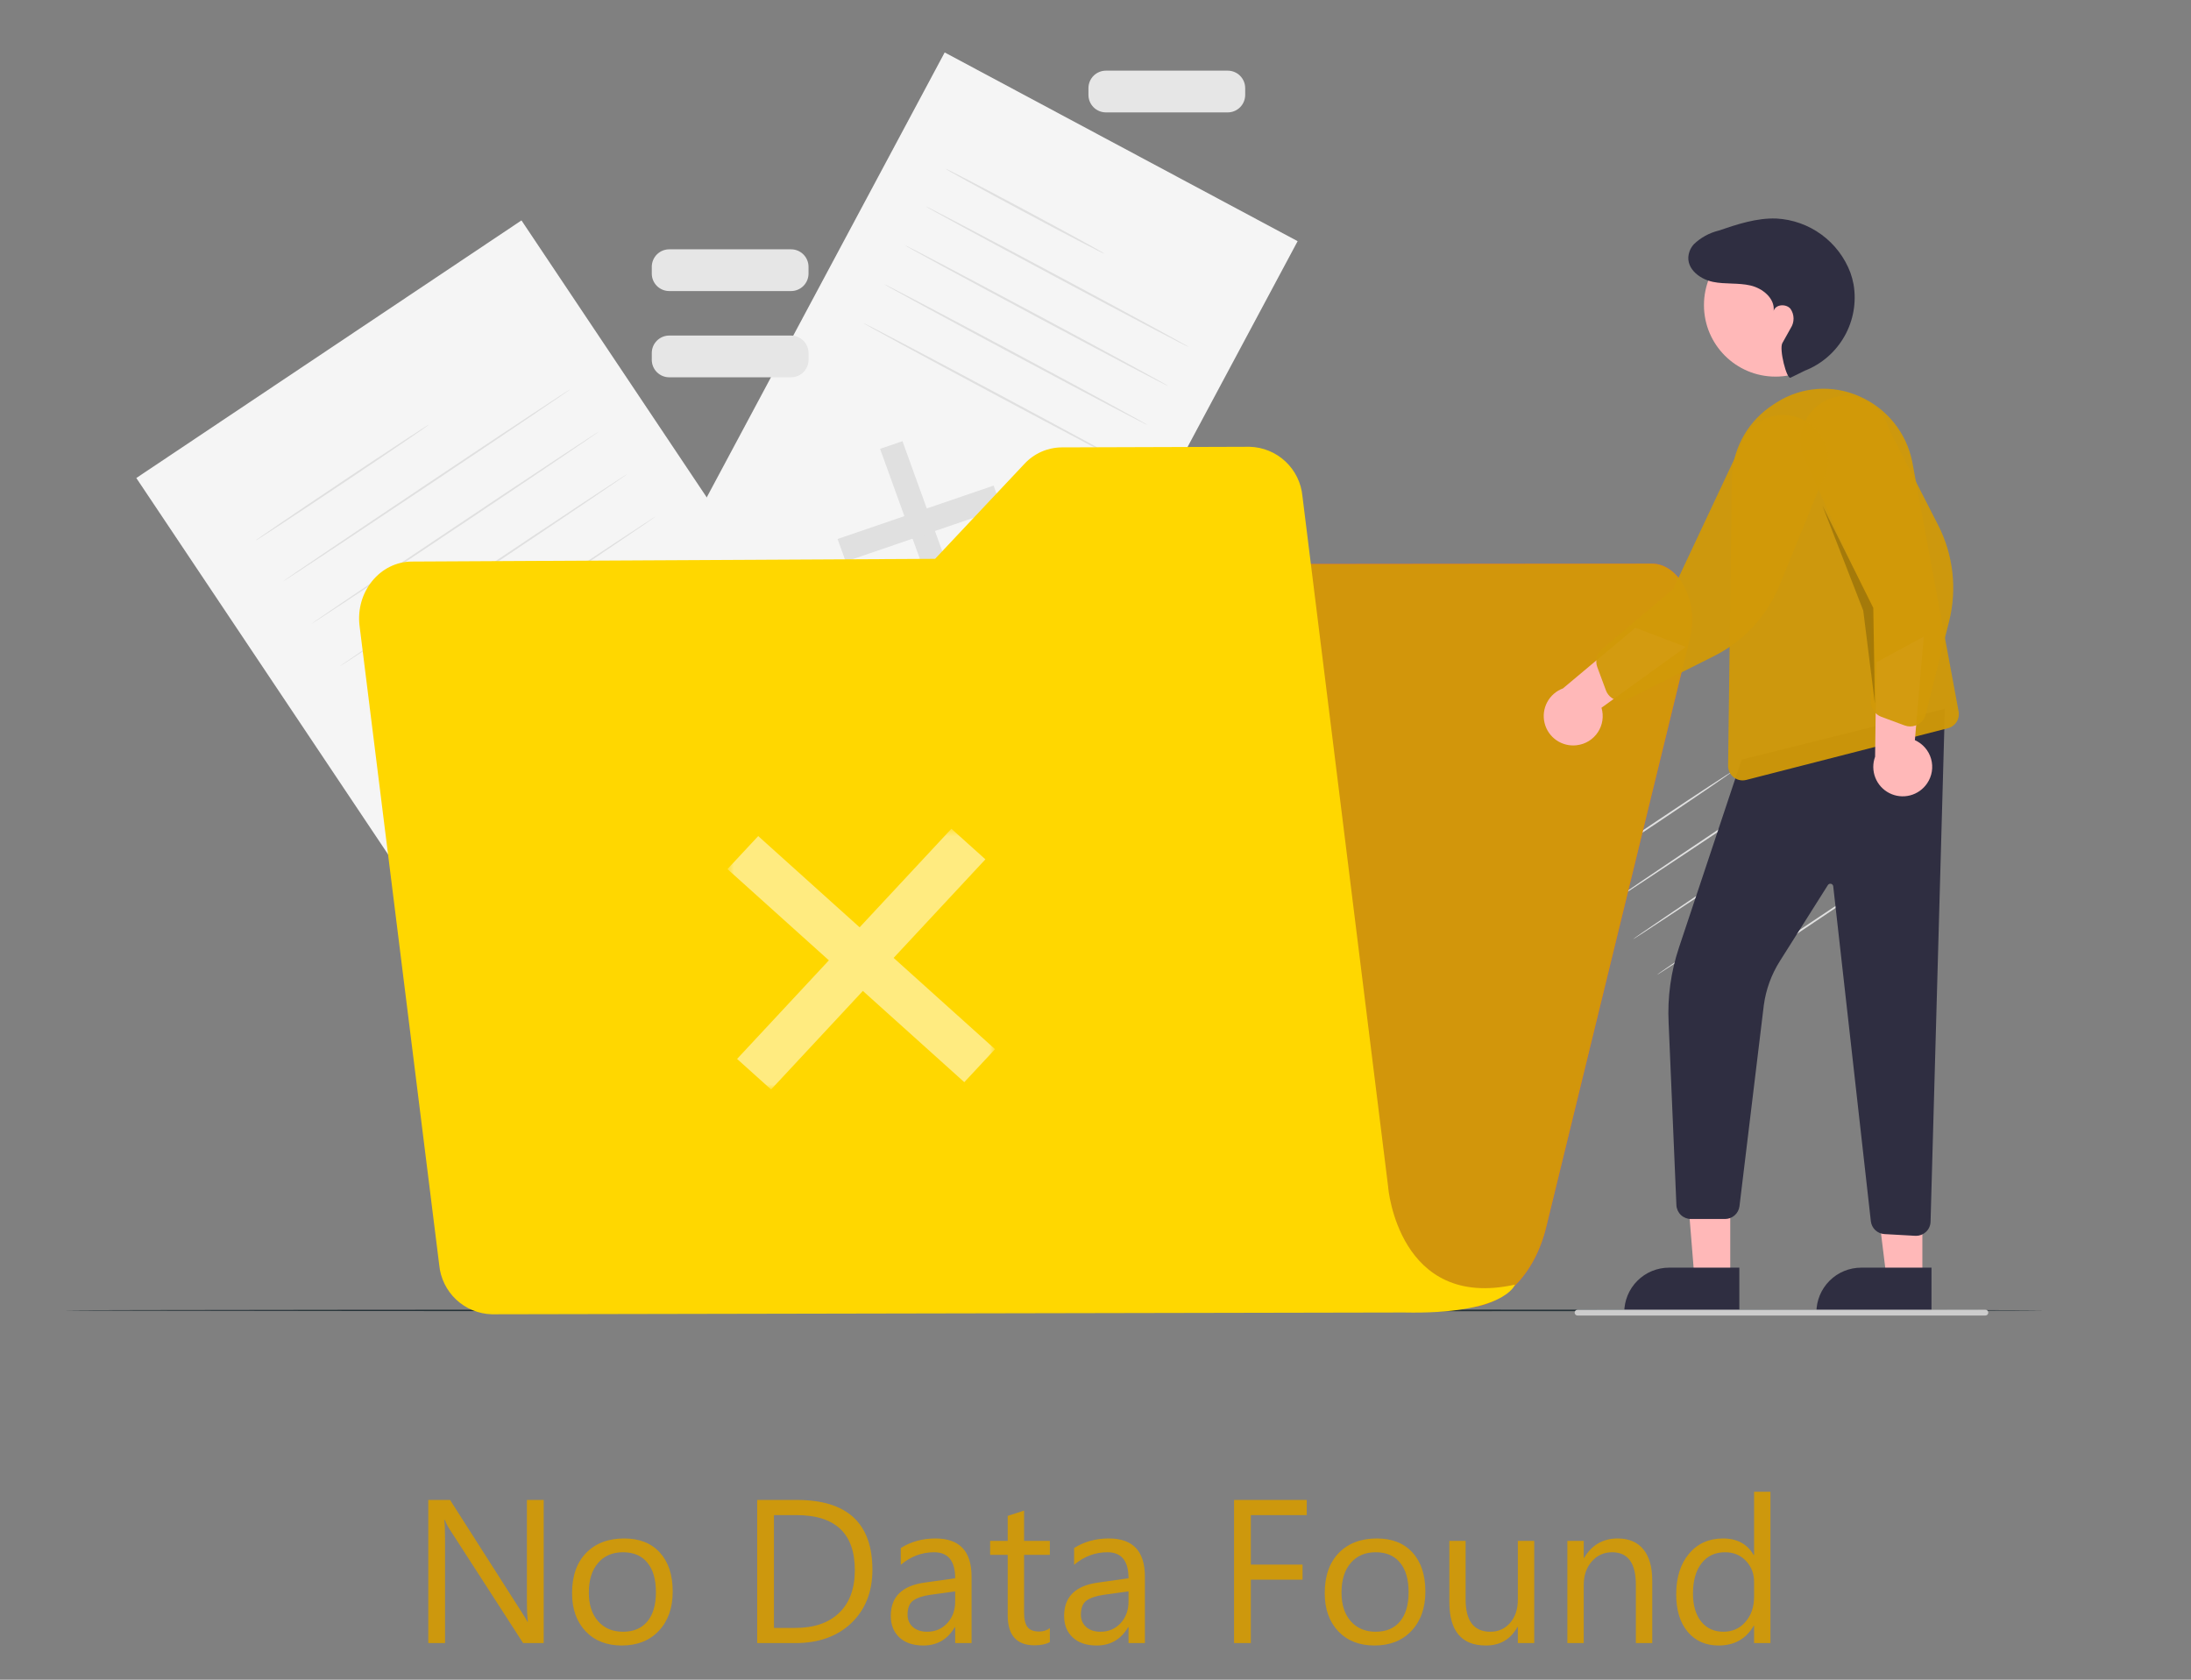 <svg width="300" height="230" viewBox="0 0 300 230" fill="none" xmlns="http://www.w3.org/2000/svg">
<rect x="0" y="0" width="300" height="230" fill="#808080" stroke="none"/>
<g clip-path="url(#clip0_204_991)">
<g clip-path="url(#clip1_204_991)">
<mask id="mask0_204_991" style="mask-type:luminance" maskUnits="userSpaceOnUse" x="8" y="0" width="284" height="181">
<path d="M291.366 0.032H8.634V180.952H291.366V0.032Z" fill="white"/>
</mask>
<g mask="url(#mask0_204_991)">
<path d="M71.402 30.18L18.665 65.454L70.604 143.107L123.341 107.834L71.402 30.18Z" fill="#F5F5F5"/>
<path d="M96.095 104.147L95.497 107.851L69.28 104.074L69.879 100.37L96.095 104.147Z" fill="#E0E0E0"/>
<path d="M82.893 90.938L86.655 91.48L82.484 117.292L78.722 116.75L82.893 90.938Z" fill="#E0E0E0"/>
<mask id="mask1_204_991" style="mask-type:luminance" maskUnits="userSpaceOnUse" x="8" y="0" width="284" height="181">
<path d="M291.366 0.032H8.634V180.952H291.366V0.032Z" fill="white"/>
</mask>
<g mask="url(#mask1_204_991)">
<path d="M58.749 58.13C58.787 58.187 53.502 61.788 46.946 66.172C40.391 70.556 35.044 74.067 35.006 74.011C34.968 73.954 40.252 70.354 46.809 65.968C53.367 61.582 58.711 58.073 58.748 58.13" fill="#E0E0E0"/>
<path d="M78.139 53.263C78.177 53.319 69.388 59.264 58.513 66.538C47.637 73.812 38.785 79.668 38.747 79.61C38.71 79.552 47.497 73.612 58.377 66.334C69.257 59.057 78.102 53.207 78.14 53.263" fill="#E0E0E0"/>
<path d="M82.026 59.075C82.064 59.132 73.276 65.076 62.4 72.351C51.524 79.625 42.672 85.479 42.635 85.426C42.597 85.373 51.384 79.428 62.264 72.15C73.144 64.873 81.99 59.022 82.027 59.078" fill="#E0E0E0"/>
<path d="M85.915 64.887C85.952 64.944 77.164 70.888 66.288 78.162C55.412 85.437 46.56 91.292 46.523 91.236C46.485 91.179 55.272 85.236 66.152 77.959C77.032 70.683 85.878 64.832 85.915 64.888" fill="#E0E0E0"/>
<path d="M89.802 70.7C89.84 70.756 81.051 76.701 70.175 83.975C59.3 91.249 50.448 97.105 50.41 97.047C50.373 96.989 59.16 91.049 70.039 83.771C80.919 76.493 89.765 70.644 89.803 70.7" fill="#E0E0E0"/>
<path d="M237.118 105.697C237.155 105.754 232.721 108.785 227.216 112.468C221.71 116.15 217.215 119.091 217.177 119.035C217.139 118.978 221.572 115.947 227.08 112.264C232.587 108.58 237.08 105.642 237.118 105.697Z" fill="#E0E0E0"/>
<path d="M253.405 101.609C253.443 101.666 246.067 106.664 236.932 112.774C227.797 118.884 220.36 123.794 220.322 123.737C220.284 123.681 227.658 118.683 236.796 112.571C245.933 106.46 253.367 101.554 253.405 101.609Z" fill="#E0E0E0"/>
<path d="M256.67 106.488C256.707 106.544 249.331 111.544 240.197 117.653C231.063 123.762 223.624 128.672 223.587 128.615C223.549 128.559 230.923 123.561 240.06 117.449C249.198 111.338 256.632 106.432 256.669 106.488" fill="#E0E0E0"/>
<path d="M259.935 111.372C259.972 111.428 252.596 116.427 243.462 122.537C234.328 128.646 226.889 133.556 226.852 133.499C226.814 133.443 234.188 128.445 243.326 122.333C252.463 116.222 259.897 111.316 259.935 111.372Z" fill="#E0E0E0"/>
<path d="M263.2 116.252C263.237 116.309 255.862 121.307 246.728 127.417C237.593 133.527 230.155 138.436 230.117 138.38C230.079 138.323 237.453 133.326 246.591 127.214C255.728 121.103 263.162 116.197 263.199 116.252" fill="#E0E0E0"/>
<path d="M129.35 7.181L91.295 78.338L139.621 104.183L177.676 33.025L129.35 7.181Z" fill="#F5F5F5"/>
<path d="M131.348 81.924L128.282 82.974L120.502 61.459L123.568 60.409L131.348 81.924Z" fill="#E0E0E0"/>
<path d="M136.048 66.491L137.165 69.579L115.799 76.891L114.682 73.804L136.048 66.491Z" fill="#E0E0E0"/>
<path d="M151.23 34.747C151.192 34.819 146.29 32.27 140.284 29.058C134.277 25.845 129.435 23.182 129.472 23.108C129.51 23.035 134.41 25.585 140.42 28.799C146.429 32.013 151.267 34.674 151.229 34.744" fill="#E0E0E0"/>
<path d="M162.826 47.547C162.789 47.618 154.677 43.353 144.711 38.023C134.744 32.693 126.695 28.312 126.73 28.242C126.765 28.172 134.878 32.435 144.847 37.767C154.817 43.099 162.863 47.476 162.826 47.547Z" fill="#E0E0E0"/>
<path d="M159.977 52.873C159.94 52.944 151.828 48.679 141.861 43.349C131.895 38.019 123.846 33.639 123.881 33.568C123.916 33.498 132.029 37.761 141.998 43.093C151.968 48.425 160.014 52.803 159.977 52.873Z" fill="#E0E0E0"/>
<path d="M157.129 58.199C157.091 58.27 148.979 54.006 139.013 48.675C129.047 43.345 120.997 38.965 121.033 38.894C121.068 38.824 129.181 43.087 139.15 48.419C149.119 53.751 157.166 58.129 157.129 58.199Z" fill="#E0E0E0"/>
<path d="M154.28 63.525C154.243 63.596 146.131 59.331 136.164 54.001C126.198 48.67 118.148 44.29 118.184 44.22C118.219 44.149 126.332 48.413 136.301 53.744C146.271 59.076 154.317 63.454 154.28 63.525Z" fill="#E0E0E0"/>
</g>
<mask id="mask2_204_991" style="mask-type:luminance" maskUnits="userSpaceOnUse" x="8" y="0" width="284" height="181">
<path d="M291.366 0.032H8.634V180.952H291.366V0.032Z" fill="white"/>
</mask>
<g mask="url(#mask2_204_991)">
<path d="M279.985 179.432C279.985 179.5 219.236 179.554 144.316 179.554C69.37 179.554 8.634 179.5 8.634 179.432C8.634 179.364 69.37 179.31 144.316 179.31C219.236 179.31 279.985 179.364 279.985 179.432Z" fill="#263238"/>
</g>
<mask id="mask3_204_991" style="mask-type:luminance" maskUnits="userSpaceOnUse" x="8" y="0" width="284" height="181">
<path d="M291.366 0.032H8.634V180.952H291.366V0.032Z" fill="white"/>
</mask>
<g mask="url(#mask3_204_991)">
<path d="M108.569 82.947L91.945 168.394L89.769 179.579L200.721 179.032C205.7 179.007 210.113 174.586 211.714 168.018L231.389 87.347C232.605 82.36 229.936 77.174 226.156 77.178L113.86 77.295C111.38 77.295 109.213 79.611 108.564 82.946" fill="#E8505B"/>
<path d="M108.569 82.947L91.945 168.394L89.769 179.579L200.721 179.032C205.7 179.007 210.113 174.586 211.714 168.018L231.389 87.347C232.605 82.36 229.936 77.174 226.156 77.178L113.86 77.295C111.38 77.295 109.213 79.611 108.564 82.946" fill="#D19A08" fill-opacity="0.95"/>
<path d="M190.082 162.604L178.335 67.938C178.166 66.124 177.339 64.434 176.009 63.188C174.678 61.943 172.938 61.228 171.116 61.178L145.357 61.26C144.399 61.27 143.454 61.475 142.579 61.863C141.704 62.251 140.918 62.814 140.268 63.517L128.036 76.52L56.395 76.893C52.017 76.916 48.654 81.058 49.234 85.713L60.14 173.211C60.309 175.023 61.136 176.71 62.463 177.954C63.791 179.199 65.527 179.914 67.346 179.966L192.202 179.721C206.108 180.009 207.434 175.902 207.434 175.902C191.497 179.434 190.078 162.616 190.073 162.606" fill="#FFD700"/>
<g opacity="0.5">
<mask id="mask4_204_991" style="mask-type:luminance" maskUnits="userSpaceOnUse" x="99" y="113" width="38" height="37">
<path d="M136.246 113.48H99.603V149.184H136.246V113.48Z" fill="white"/>
</mask>
<g mask="url(#mask4_204_991)">
<path d="M136.245 143.659L132.035 148.181L99.606 119.005L103.818 114.483L136.245 143.659Z" fill="white"/>
<path d="M130.27 113.48L134.924 117.667L105.579 149.185L100.925 144.997L130.27 113.48Z" fill="white"/>
</g>
</g>
</g>
</g>
<path d="M151.425 15.391H168.105C168.739 15.39 169.346 15.138 169.795 14.69C170.243 14.241 170.495 13.634 170.496 13V12.065C170.495 11.431 170.243 10.824 169.795 10.375C169.346 9.927 168.739 9.675 168.105 9.674H151.425C150.791 9.675 150.184 9.927 149.736 10.375C149.287 10.824 149.035 11.431 149.034 12.065V13C149.035 13.634 149.287 14.241 149.736 14.69C150.184 15.138 150.791 15.39 151.425 15.391Z" fill="#E6E6E6"/>
<path d="M91.635 39.855H108.314C108.948 39.854 109.556 39.602 110.004 39.154C110.453 38.706 110.705 38.098 110.706 37.464V36.529C110.705 35.895 110.452 35.288 110.004 34.839C109.556 34.391 108.948 34.139 108.314 34.138H91.635C91.001 34.139 90.393 34.391 89.945 34.839C89.497 35.288 89.245 35.895 89.244 36.529V37.464C89.244 38.098 89.496 38.706 89.945 39.154C90.393 39.602 91.001 39.854 91.635 39.855Z" fill="#E6E6E6"/>
<path d="M91.635 51.663H108.314C108.948 51.663 109.556 51.41 110.004 50.962C110.452 50.514 110.705 49.906 110.706 49.272V48.338C110.705 47.704 110.452 47.096 110.004 46.648C109.556 46.2 108.948 45.948 108.314 45.947H91.635C91.001 45.947 90.393 46.2 89.945 46.648C89.496 47.096 89.244 47.704 89.244 48.338V49.272C89.244 49.906 89.496 50.514 89.945 50.962C90.393 51.411 91.001 51.663 91.635 51.663Z" fill="#E6E6E6"/>
<path d="M236.911 175.175H232.024L230.496 156.325H236.912L236.911 175.175Z" fill="#FFB8B8"/>
<path d="M238.158 173.578H228.532C226.906 173.578 225.346 174.224 224.196 175.374C223.046 176.525 222.399 178.085 222.399 179.711V179.91H238.158V173.578Z" fill="#2F2E41"/>
<path d="M263.218 175.175H258.331L256.006 156.325H263.218V175.175Z" fill="#FFB8B8"/>
<path d="M264.466 173.578H254.842C253.215 173.578 251.655 174.224 250.505 175.374C249.355 176.525 248.708 178.085 248.708 179.711V179.91H264.467L264.466 173.578Z" fill="#2F2E41"/>
<path d="M262.351 169.22C262.85 169.22 263.329 169.033 263.696 168.696C263.893 168.516 264.051 168.299 264.162 168.056C264.272 167.814 264.333 167.552 264.34 167.286L266.3 97.041L238.474 104.002L229.888 129.759C228.781 133.073 228.302 136.564 228.475 140.053L229.54 165.02C229.564 165.531 229.784 166.013 230.155 166.367C230.526 166.72 231.018 166.917 231.53 166.916H236.198C236.68 166.914 237.145 166.739 237.507 166.422C237.87 166.105 238.107 165.668 238.173 165.191L241.509 137.631C241.801 135.481 242.553 133.419 243.715 131.586L250.28 121.192C250.324 121.122 250.388 121.068 250.464 121.037C250.54 121.005 250.624 120.998 250.704 121.016C250.784 121.034 250.857 121.076 250.912 121.137C250.968 121.198 251.003 121.274 251.013 121.356L256.165 167.23C256.22 167.695 256.437 168.126 256.779 168.447C257.121 168.767 257.565 168.957 258.033 168.982L262.238 169.217C262.275 169.218 262.314 169.22 262.351 169.22Z" fill="#2F2E41"/>
<path d="M243.104 51.57C248.511 51.57 252.894 47.187 252.894 41.78C252.894 36.373 248.511 31.989 243.104 31.989C237.697 31.989 233.313 36.373 233.313 41.78C233.313 47.187 237.697 51.57 243.104 51.57Z" fill="#FFB8B8"/>
<path d="M238.606 106.858C238.775 106.857 238.942 106.836 239.106 106.794L266.715 99.714C267.209 99.588 267.635 99.277 267.907 98.846C268.178 98.415 268.274 97.896 268.175 97.396L261.834 63.24C261.439 61.265 260.571 59.416 259.304 57.851C258.037 56.286 256.409 55.053 254.56 54.255C252.758 53.458 250.788 53.116 248.823 53.261C246.859 53.405 244.959 54.031 243.294 55.082C242.907 55.323 242.518 55.587 242.136 55.864C240.602 56.995 239.351 58.467 238.481 60.164C237.611 61.86 237.146 63.735 237.122 65.641L236.618 104.836C236.614 105.099 236.663 105.361 236.762 105.606C236.86 105.85 237.006 106.073 237.191 106.261C237.376 106.449 237.596 106.598 237.839 106.7C238.082 106.803 238.343 106.857 238.606 106.858Z" fill="#D19A08" fill-opacity="0.95"/>
<path d="M263.872 107.26C264.201 106.775 264.42 106.224 264.514 105.646C264.607 105.067 264.572 104.475 264.412 103.911C264.252 103.348 263.97 102.826 263.587 102.383C263.203 101.94 262.727 101.586 262.192 101.347L263.421 87.156L256.913 90.683L256.744 103.622C256.405 104.547 256.416 105.563 256.775 106.48C257.134 107.397 257.817 108.15 258.694 108.598C259.57 109.046 260.581 109.158 261.534 108.912C262.488 108.666 263.318 108.079 263.869 107.263L263.872 107.26Z" fill="#FFB8B8"/>
<path d="M261.547 99.471C262.036 99.471 262.511 99.308 262.896 99.008C263.282 98.708 263.556 98.287 263.676 97.814L266.874 85.104C267.992 80.666 267.459 75.972 265.375 71.897L258.674 58.79C258.251 57.221 257.227 55.881 255.825 55.06C254.422 54.238 252.753 54.001 251.177 54.399C250.392 54.597 249.654 54.949 249.005 55.435C248.357 55.921 247.811 56.531 247.401 57.229C246.981 57.937 246.707 58.722 246.594 59.537C246.48 60.353 246.531 61.183 246.741 61.978L256.279 83.306L256.166 96.075C256.163 96.526 256.299 96.966 256.554 97.337C256.81 97.708 257.173 97.992 257.595 98.15L260.789 99.334C261.031 99.425 261.288 99.471 261.547 99.471Z" fill="#D19A08" fill-opacity="0.95"/>
<path d="M215.896 102.041C216.478 101.974 217.038 101.781 217.538 101.474C218.037 101.168 218.463 100.755 218.786 100.266C219.109 99.777 219.32 99.223 219.406 98.644C219.491 98.064 219.449 97.472 219.281 96.911L230.839 88.584L223.921 85.953L214.006 94.263C213.079 94.606 212.31 95.277 211.846 96.15C211.381 97.022 211.254 98.035 211.487 98.995C211.72 99.956 212.298 100.797 213.111 101.359C213.924 101.921 214.916 102.164 215.897 102.043L215.896 102.041Z" fill="#FFB8B8"/>
<path d="M221.945 95.96C222.286 95.96 222.622 95.88 222.928 95.728L234.646 89.861C238.739 87.812 241.949 84.347 243.679 80.109L249.242 66.481C250.155 65.136 250.503 63.486 250.211 61.887C249.919 60.288 249.01 58.868 247.681 57.933C247.016 57.466 246.266 57.136 245.472 56.962C244.679 56.788 243.859 56.773 243.06 56.919C242.252 57.065 241.481 57.369 240.791 57.814C240.101 58.26 239.507 58.838 239.042 59.515L229.099 80.659L219.347 88.904C219.003 89.196 218.758 89.586 218.643 90.021C218.529 90.457 218.551 90.918 218.706 91.34L219.89 94.534C220.046 94.954 220.326 95.316 220.694 95.571C221.061 95.827 221.498 95.964 221.946 95.964L221.945 95.96Z" fill="#D19A08" fill-opacity="0.95"/>
<path d="M245.16 51.719C244.64 51.947 243.575 47.802 244.052 46.969C244.762 45.737 244.72 45.745 245.191 44.93C245.451 44.535 245.587 44.072 245.581 43.599C245.575 43.127 245.427 42.667 245.158 42.28C244.548 41.562 243.136 41.657 242.857 42.557C243.037 40.848 241.346 39.474 239.671 39.088C237.996 38.703 236.232 38.942 234.546 38.597C232.592 38.198 230.559 36.56 231.339 34.412C231.473 34.054 231.673 33.724 231.929 33.441C232.876 32.532 234.047 31.89 235.322 31.577C237.885 30.708 240.518 29.826 243.223 29.922C245.451 30.039 247.598 30.803 249.399 32.12C251.201 33.437 252.579 35.251 253.366 37.34C253.552 37.862 253.696 38.399 253.797 38.944C254.211 41.382 253.773 43.887 252.556 46.039C251.34 48.191 249.42 49.859 247.118 50.762L245.16 51.719Z" fill="#2F2E41"/>
<path opacity="0.2" d="M256.72 96.363L256.498 83.237L249.544 69.258L255.125 83.607L256.72 96.363Z" fill="black"/>
<path d="M216.022 180.133H271.827C271.88 180.135 271.934 180.127 271.985 180.108C272.035 180.089 272.081 180.06 272.12 180.023C272.159 179.985 272.19 179.941 272.211 179.891C272.233 179.841 272.244 179.788 272.244 179.734C272.244 179.68 272.233 179.627 272.211 179.577C272.19 179.528 272.159 179.483 272.12 179.446C272.081 179.409 272.035 179.38 271.985 179.361C271.934 179.342 271.88 179.333 271.827 179.336H216.022C215.969 179.333 215.915 179.342 215.864 179.361C215.814 179.38 215.768 179.409 215.729 179.446C215.69 179.483 215.659 179.528 215.638 179.577C215.616 179.627 215.605 179.68 215.605 179.734C215.605 179.788 215.616 179.841 215.638 179.891C215.659 179.941 215.69 179.985 215.729 180.023C215.768 180.06 215.814 180.089 215.864 180.108C215.915 180.127 215.969 180.135 216.022 180.133Z" fill="#CCCCCC"/>
</g>
</g>
<path d="M74.446 224.988H71.629L61.539 209.361C61.284 208.969 61.075 208.559 60.91 208.131H60.828C60.901 208.55 60.938 209.448 60.938 210.824V224.988H58.641V205.383H61.621L71.438 220.764C71.848 221.402 72.112 221.839 72.231 222.076H72.285C72.194 221.511 72.149 220.549 72.149 219.191V205.383H74.446V224.988ZM85.137 225.316C83.068 225.316 81.414 224.665 80.174 223.361C78.944 222.049 78.328 220.312 78.328 218.152C78.328 215.801 78.971 213.964 80.256 212.642C81.541 211.321 83.278 210.66 85.465 210.66C87.552 210.66 89.179 211.303 90.346 212.588C91.522 213.873 92.11 215.655 92.11 217.933C92.11 220.167 91.476 221.958 90.209 223.307C88.951 224.646 87.261 225.316 85.137 225.316ZM85.301 212.547C83.861 212.547 82.722 213.039 81.883 214.023C81.045 214.999 80.625 216.348 80.625 218.07C80.625 219.729 81.049 221.037 81.897 221.994C82.744 222.951 83.879 223.43 85.301 223.43C86.75 223.43 87.862 222.96 88.637 222.021C89.421 221.083 89.813 219.747 89.813 218.016C89.813 216.266 89.421 214.917 88.637 213.969C87.862 213.021 86.75 212.547 85.301 212.547ZM103.676 224.988V205.383H109.09C115.999 205.383 119.453 208.568 119.453 214.939C119.453 217.965 118.492 220.399 116.569 222.24C114.655 224.072 112.089 224.988 108.871 224.988H103.676ZM105.973 207.461V222.91H108.899C111.469 222.91 113.47 222.222 114.901 220.846C116.332 219.469 117.047 217.519 117.047 214.994C117.047 209.972 114.377 207.461 109.035 207.461H105.973ZM133.03 224.988H130.787V222.801H130.733C129.757 224.478 128.322 225.316 126.426 225.316C125.032 225.316 123.938 224.947 123.145 224.209C122.361 223.471 121.969 222.491 121.969 221.269C121.969 218.654 123.509 217.131 126.59 216.703L130.787 216.115C130.787 213.736 129.826 212.547 127.903 212.547C126.216 212.547 124.694 213.121 123.336 214.269V211.973C124.713 211.098 126.298 210.66 128.094 210.66C131.384 210.66 133.03 212.401 133.03 215.883V224.988ZM130.787 217.906L127.41 218.371C126.371 218.517 125.588 218.777 125.059 219.15C124.53 219.515 124.266 220.167 124.266 221.105C124.266 221.789 124.507 222.349 124.991 222.787C125.483 223.215 126.134 223.43 126.946 223.43C128.058 223.43 128.974 223.042 129.694 222.267C130.423 221.484 130.787 220.495 130.787 219.301V217.906ZM143.748 224.851C143.22 225.143 142.522 225.289 141.657 225.289C139.205 225.289 137.979 223.922 137.979 221.187V212.902H135.573V210.988H137.979V207.57L140.221 206.846V210.988H143.748V212.902H140.221V220.791C140.221 221.73 140.381 222.4 140.7 222.801C141.019 223.202 141.547 223.402 142.285 223.402C142.851 223.402 143.338 223.247 143.748 222.937V224.851ZM156.764 224.988H154.522V222.801H154.467C153.492 224.478 152.056 225.316 150.16 225.316C148.766 225.316 147.672 224.947 146.879 224.209C146.095 223.471 145.703 222.491 145.703 221.269C145.703 218.654 147.244 217.131 150.325 216.703L154.522 216.115C154.522 213.736 153.56 212.547 151.637 212.547C149.951 212.547 148.429 213.121 147.071 214.269V211.973C148.447 211.098 150.033 210.66 151.828 210.66C155.119 210.66 156.764 212.401 156.764 215.883V224.988ZM154.522 217.906L151.145 218.371C150.106 218.517 149.322 218.777 148.793 219.15C148.265 219.515 148 220.167 148 221.105C148 221.789 148.242 222.349 148.725 222.787C149.217 223.215 149.869 223.43 150.68 223.43C151.792 223.43 152.708 223.042 153.428 222.267C154.157 221.484 154.522 220.495 154.522 219.301V217.906ZM178.926 207.461H171.27V214.242H178.352V216.307H171.27V224.988H168.973V205.383H178.926V207.461ZM188.196 225.316C186.127 225.316 184.472 224.665 183.233 223.361C182.002 222.049 181.387 220.312 181.387 218.152C181.387 215.801 182.03 213.964 183.315 212.642C184.6 211.321 186.336 210.66 188.524 210.66C190.611 210.66 192.238 211.303 193.405 212.588C194.58 213.873 195.168 215.655 195.168 217.933C195.168 220.167 194.535 221.958 193.268 223.307C192.01 224.646 190.319 225.316 188.196 225.316ZM188.36 212.547C186.92 212.547 185.78 213.039 184.942 214.023C184.103 214.999 183.684 216.348 183.684 218.07C183.684 219.729 184.108 221.037 184.955 221.994C185.803 222.951 186.938 223.43 188.36 223.43C189.809 223.43 190.921 222.96 191.696 222.021C192.479 221.083 192.871 219.747 192.871 218.016C192.871 216.266 192.479 214.917 191.696 213.969C190.921 213.021 189.809 212.547 188.36 212.547ZM210.071 224.988H207.828V222.773H207.774C206.844 224.469 205.404 225.316 203.453 225.316C200.117 225.316 198.45 223.329 198.45 219.355V210.988H200.678V219C200.678 221.953 201.808 223.43 204.069 223.43C205.162 223.43 206.06 223.029 206.762 222.226C207.473 221.415 207.828 220.358 207.828 219.055V210.988H210.071V224.988ZM226.231 224.988H223.989V217.004C223.989 214.032 222.904 212.547 220.735 212.547C219.614 212.547 218.684 212.971 217.946 213.818C217.216 214.657 216.852 215.719 216.852 217.004V224.988H214.61V210.988H216.852V213.312H216.907C217.964 211.544 219.495 210.66 221.5 210.66C223.032 210.66 224.203 211.157 225.014 212.15C225.825 213.135 226.231 214.561 226.231 216.43V224.988ZM242.418 224.988H240.176V222.609H240.121C239.082 224.414 237.478 225.316 235.309 225.316C233.55 225.316 232.142 224.692 231.084 223.443C230.036 222.185 229.512 220.476 229.512 218.316C229.512 216.001 230.095 214.146 231.262 212.752C232.429 211.357 233.983 210.66 235.924 210.66C237.847 210.66 239.246 211.417 240.121 212.93H240.176V204.262H242.418V224.988ZM240.176 218.658V216.594C240.176 215.463 239.802 214.506 239.055 213.723C238.308 212.939 237.36 212.547 236.211 212.547C234.844 212.547 233.769 213.048 232.985 214.051C232.201 215.053 231.809 216.439 231.809 218.207C231.809 219.82 232.183 221.096 232.93 222.035C233.687 222.965 234.698 223.43 235.965 223.43C237.214 223.43 238.226 222.978 239 222.076C239.784 221.174 240.176 220.034 240.176 218.658Z" fill="#D19A08" fill-opacity="0.95"/>
<defs>
<clipPath id="clip0_204_991">
<rect width="300" height="180.983" fill="white"/>
</clipPath>
<clipPath id="clip1_204_991">
<rect width="300.241" height="180.92" fill="white" transform="translate(-0.121 0.032)"/>
</clipPath>
</defs>
</svg>
